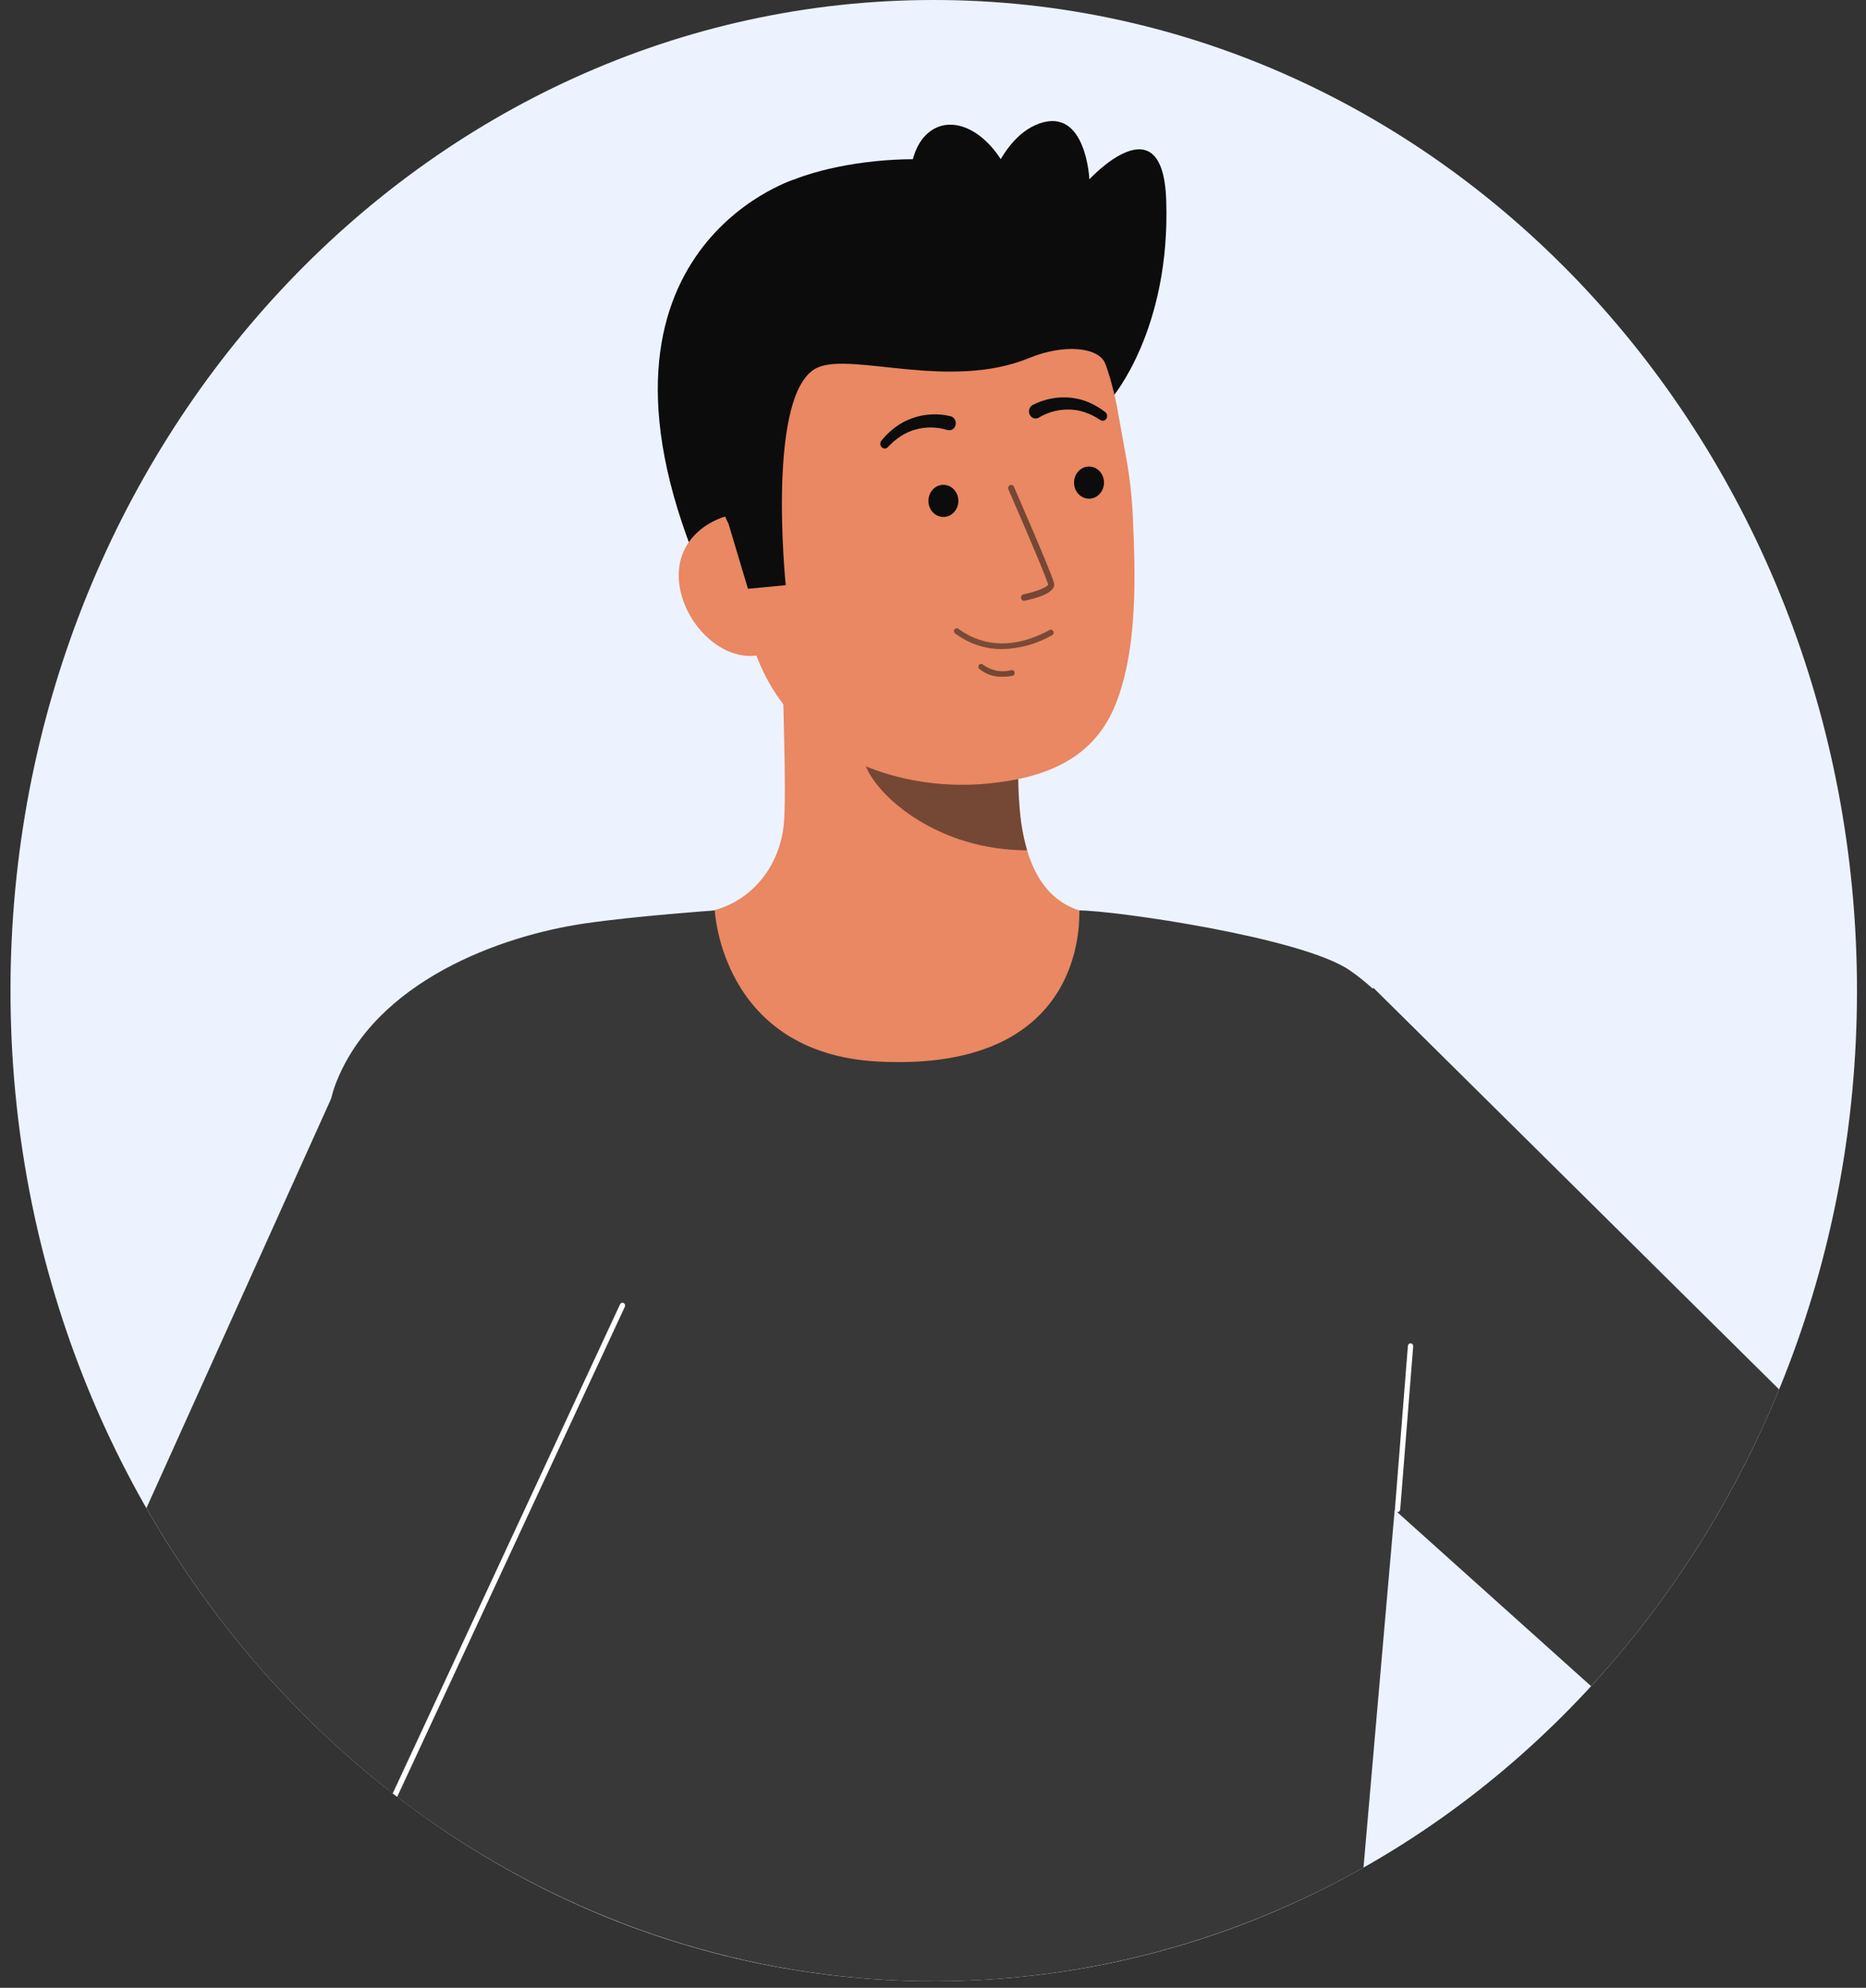<svg width="170" height="181" viewBox="0 0 170 181" fill="none" xmlns="http://www.w3.org/2000/svg">
<rect x="0" y="0" width="170" height="181" fill="#333333" stroke="none"/>
<path d="M85.067 180.398C131.521 180.398 169.178 140.014 169.178 90.199C169.178 40.383 131.521 0 85.067 0C38.614 0 0.957 40.383 0.957 90.199C0.957 140.014 38.614 180.398 85.067 180.398Z" fill="white"/>
<path opacity="0.09" d="M85.067 180.398C131.521 180.398 169.178 140.014 169.178 90.199C169.178 40.383 131.521 0 85.067 0C38.614 0 0.957 40.383 0.957 90.199C0.957 140.014 38.614 180.398 85.067 180.398Z" fill="#367CFF"/>
<path d="M101.331 36.186C101.331 36.186 106.657 29.996 106.246 18.205C105.927 9.076 99.246 16.328 99.246 16.328C99.246 16.328 98.956 9.757 94.707 11.239C90.457 12.721 89.151 19.937 89.151 19.937" fill="#0C0C0C"/>
<path d="M72.298 16.364C72.298 16.364 51.087 23.05 64.212 52.966L66.149 52.731L70.081 52.256" fill="#0C0C0C"/>
<path d="M102.359 83.998C102.262 83.984 101.19 103.069 80.516 101.402C66.203 100.252 61.1 83.968 60.772 83.968C62.315 83.617 64.222 83.083 64.98 82.9C66.632 82.489 68.128 81.548 69.269 80.203C70.41 78.858 71.142 77.172 71.368 75.369C71.787 72.664 71.076 58.825 71.295 56.088L93.264 61.346C92.957 67.127 90.809 80.528 98.339 82.9C99.593 83.293 100.943 83.654 102.359 83.998Z" fill="#E98862"/>
<path opacity="0.52" d="M93.573 77.424C93.229 76.234 93.007 75.008 92.912 73.767C92.671 70.935 92.719 68.084 93.056 65.263C88.591 64.617 84.384 62.64 80.914 59.558C80.505 61.174 78.262 68.233 78.883 69.769C80.058 72.671 85.575 77.424 93.573 77.424Z" fill="#0C0C0C"/>
<path d="M89.987 71.348C81.322 72.184 70.136 68.387 67.894 56L65.87 44.824C63.627 32.434 67.876 21.133 78.751 18.869C89.626 16.604 99.573 24.953 101.816 37.339L102.71 42.287C102.991 43.991 103.162 45.714 103.223 47.444C103.417 52.016 103.696 58.965 101.646 64.103C99.713 68.954 95.524 70.815 89.987 71.348Z" fill="#E98862"/>
<path opacity="0.5" d="M91.296 59.103C92.883 59.071 94.441 58.639 95.844 57.843C95.875 57.828 95.902 57.807 95.925 57.78C95.947 57.754 95.965 57.723 95.976 57.689C95.987 57.655 95.992 57.619 95.99 57.583C95.987 57.548 95.978 57.513 95.963 57.48C95.948 57.449 95.927 57.42 95.902 57.397C95.876 57.374 95.846 57.356 95.814 57.346C95.782 57.335 95.749 57.332 95.716 57.336C95.682 57.34 95.65 57.35 95.621 57.368C92.595 59.006 89.755 58.99 87.412 57.328C87.365 57.293 87.316 57.261 87.266 57.231C87.237 57.215 87.205 57.206 87.172 57.204C87.14 57.202 87.107 57.207 87.077 57.218C87.046 57.229 87.017 57.247 86.993 57.27C86.968 57.293 86.948 57.321 86.934 57.352C86.92 57.383 86.911 57.418 86.909 57.452C86.907 57.487 86.912 57.522 86.922 57.555C86.933 57.588 86.949 57.619 86.97 57.645C86.992 57.671 87.018 57.693 87.047 57.708C87.066 57.719 87.096 57.741 87.139 57.771C88.37 58.649 89.818 59.113 91.296 59.103Z" fill="#0C0C0C"/>
<path opacity="0.52" d="M91.373 61.622C91.66 61.621 91.946 61.594 92.229 61.541C92.261 61.535 92.292 61.523 92.319 61.504C92.347 61.486 92.371 61.461 92.389 61.433C92.408 61.404 92.422 61.372 92.429 61.338C92.436 61.304 92.437 61.269 92.431 61.235C92.426 61.2 92.414 61.167 92.397 61.138C92.38 61.108 92.357 61.083 92.331 61.063C92.304 61.043 92.274 61.028 92.242 61.02C92.211 61.013 92.178 61.012 92.146 61.018C91.703 61.137 91.241 61.153 90.792 61.066C90.343 60.978 89.916 60.79 89.54 60.512C89.491 60.467 89.427 60.445 89.362 60.45C89.297 60.455 89.237 60.487 89.195 60.539C89.152 60.591 89.13 60.659 89.133 60.728C89.136 60.798 89.165 60.863 89.213 60.91C89.834 61.408 90.598 61.66 91.373 61.622Z" fill="#0C0C0C"/>
<path d="M99.213 45.407C99.967 45.407 100.578 44.752 100.578 43.944C100.578 43.136 99.967 42.481 99.213 42.481C98.46 42.481 97.849 43.136 97.849 43.944C97.849 44.752 98.46 45.407 99.213 45.407Z" fill="#0C0C0C"/>
<path d="M85.946 47.071C86.7 47.071 87.311 46.416 87.311 45.608C87.311 44.8 86.7 44.145 85.946 44.145C85.193 44.145 84.582 44.8 84.582 45.608C84.582 46.416 85.193 47.071 85.946 47.071Z" fill="#0C0C0C"/>
<path d="M69.253 59.633C65.948 60.321 62.582 57.087 61.94 53.543C61.297 49.998 63.624 47.487 66.928 46.799L69.06 48.819L72.093 59.041L69.253 59.633Z" fill="#E98862"/>
<path d="M71.585 53.285C71.585 53.285 69.738 35.501 74.522 33.452C77.708 32.087 86.58 35.562 93.755 32.6C96.894 31.304 100.126 31.568 100.717 33.154C100.952 33.782 101.396 24.018 95.104 17.895C90.095 13.02 76.561 13.996 70.84 17.024C54.997 25.408 66.376 47.703 66.376 47.703L68.143 53.614L71.585 53.285Z" fill="#0C0C0C"/>
<g opacity="0.52">
<path d="M93.331 54.698H93.352C94.418 54.477 96.183 53.985 96.034 53.13C95.907 52.422 92.733 45.147 92.373 44.321C92.357 44.285 92.335 44.254 92.309 44.227C92.282 44.201 92.251 44.181 92.216 44.168C92.182 44.155 92.146 44.149 92.11 44.151C92.074 44.152 92.038 44.162 92.005 44.178C91.973 44.195 91.943 44.218 91.919 44.247C91.894 44.275 91.875 44.309 91.863 44.346C91.851 44.382 91.845 44.421 91.847 44.46C91.849 44.499 91.857 44.537 91.873 44.572C93.28 47.793 95.405 52.758 95.491 53.241C95.423 53.462 94.355 53.889 93.252 54.115C93.179 54.127 93.114 54.169 93.07 54.233C93.026 54.297 93.007 54.376 93.018 54.454C93.029 54.533 93.068 54.603 93.127 54.65C93.187 54.697 93.261 54.717 93.334 54.706L93.331 54.698Z" fill="#0C0C0C"/>
</g>
<path d="M94.084 36.873C95.151 36.325 96.335 36.096 97.513 36.21C98.091 36.262 98.658 36.406 99.196 36.639C99.727 36.865 100.229 37.163 100.691 37.524C100.777 37.587 100.836 37.684 100.857 37.794C100.877 37.903 100.857 38.017 100.801 38.111C100.745 38.205 100.657 38.272 100.556 38.298C100.454 38.324 100.348 38.307 100.258 38.25L100.227 38.238C99.808 37.952 99.358 37.722 98.886 37.556C98.422 37.39 97.937 37.3 97.448 37.29C96.484 37.261 95.529 37.506 94.682 38L94.647 38.022C94.578 38.064 94.502 38.091 94.423 38.102C94.344 38.112 94.264 38.106 94.188 38.084C94.111 38.062 94.04 38.023 93.977 37.971C93.914 37.919 93.861 37.854 93.822 37.78C93.783 37.706 93.757 37.625 93.747 37.54C93.737 37.456 93.743 37.37 93.764 37.288C93.785 37.206 93.82 37.129 93.869 37.061C93.918 36.994 93.978 36.938 94.047 36.895L94.084 36.873Z" fill="#0C0C0C"/>
<path d="M86.262 39.14C85.333 38.862 84.352 38.851 83.418 39.109C82.944 39.235 82.49 39.438 82.072 39.711C81.645 39.986 81.252 40.316 80.903 40.696L80.881 40.719C80.805 40.798 80.704 40.841 80.6 40.841C80.495 40.84 80.394 40.796 80.319 40.717C80.244 40.639 80.201 40.532 80.199 40.419C80.196 40.307 80.235 40.198 80.306 40.115C80.681 39.652 81.109 39.242 81.579 38.893C82.056 38.538 82.579 38.262 83.131 38.073C83.684 37.877 84.259 37.764 84.84 37.736C85.435 37.701 86.031 37.757 86.612 37.901C86.768 37.941 86.903 38.045 86.988 38.191C87.072 38.337 87.1 38.513 87.063 38.68C87.026 38.848 86.93 38.993 86.793 39.083C86.657 39.174 86.493 39.203 86.337 39.164L86.301 39.154L86.262 39.14Z" fill="#0C0C0C"/>
<path d="M90.446 25.091C92.805 24.066 93.577 20.216 92.17 16.492C90.762 12.769 87.709 10.581 85.35 11.606C82.991 12.632 82.219 16.481 83.627 20.205C85.034 23.929 88.087 26.116 90.446 25.091Z" fill="#0C0C0C"/>
<path d="M130.932 103.718C131.015 109.832 128.787 116.705 128.044 126.012C127.893 127.9 127.535 132.059 127.061 137.48C126.284 146.455 125.183 158.866 124.22 170.053C110.452 177.803 94.952 181.314 79.437 180.197C63.922 179.08 48.999 173.379 36.32 163.726C36.017 163.483 35.714 163.247 35.412 163.018C34.607 150.37 33.658 137.096 32.792 128.711C31.162 113.055 28.941 105.26 30.185 99.994C30.285 99.546 30.419 99.107 30.584 98.681C34.167 89.36 45.576 85.201 53.306 84.08C58.023 83.394 65.12 82.9 65.12 82.9C65.12 82.9 65.719 95.938 80.043 96.661C99.546 97.649 98.246 82.9 98.343 82.9C101.499 82.9 118.698 85.363 122.996 88.372C123.717 88.873 124.406 89.425 125.059 90.024C126.927 91.694 128.423 93.79 129.439 96.159C130.455 98.528 130.965 101.111 130.932 103.718Z" fill="#383838"/>
<path d="M59.123 113.173L36.32 163.726C36.017 163.483 35.714 163.247 35.412 163.018C26.572 156.067 19.075 147.341 13.337 137.325L30.185 99.994L30.852 98.512L59.123 113.173Z" fill="#383838"/>
<path d="M56.923 118.991L36.182 163.615C36.044 163.505 35.914 163.401 35.776 163.305L56.489 118.762C56.519 118.7 56.571 118.653 56.632 118.631C56.694 118.609 56.761 118.614 56.82 118.644C56.876 118.676 56.919 118.73 56.938 118.795C56.957 118.86 56.952 118.93 56.923 118.991Z" fill="white"/>
<path d="M162.085 126.513C157.951 136.56 152.146 145.717 144.954 153.534L127.061 137.479L104.332 117.081L125.059 90.023L125.121 89.942L162.085 126.513Z" fill="#383838"/>
<path d="M127.336 137.677C127.395 137.673 127.45 137.648 127.492 137.604C127.534 137.561 127.56 137.502 127.565 137.44L128.746 122.595C128.752 122.526 128.732 122.458 128.69 122.405C128.649 122.353 128.59 122.32 128.526 122.314C128.463 122.309 128.4 122.331 128.351 122.375C128.302 122.419 128.271 122.482 128.265 122.55L127.084 137.396C127.079 137.464 127.099 137.532 127.14 137.584C127.181 137.637 127.24 137.67 127.304 137.676L127.336 137.677Z" fill="white"/>
</svg>
